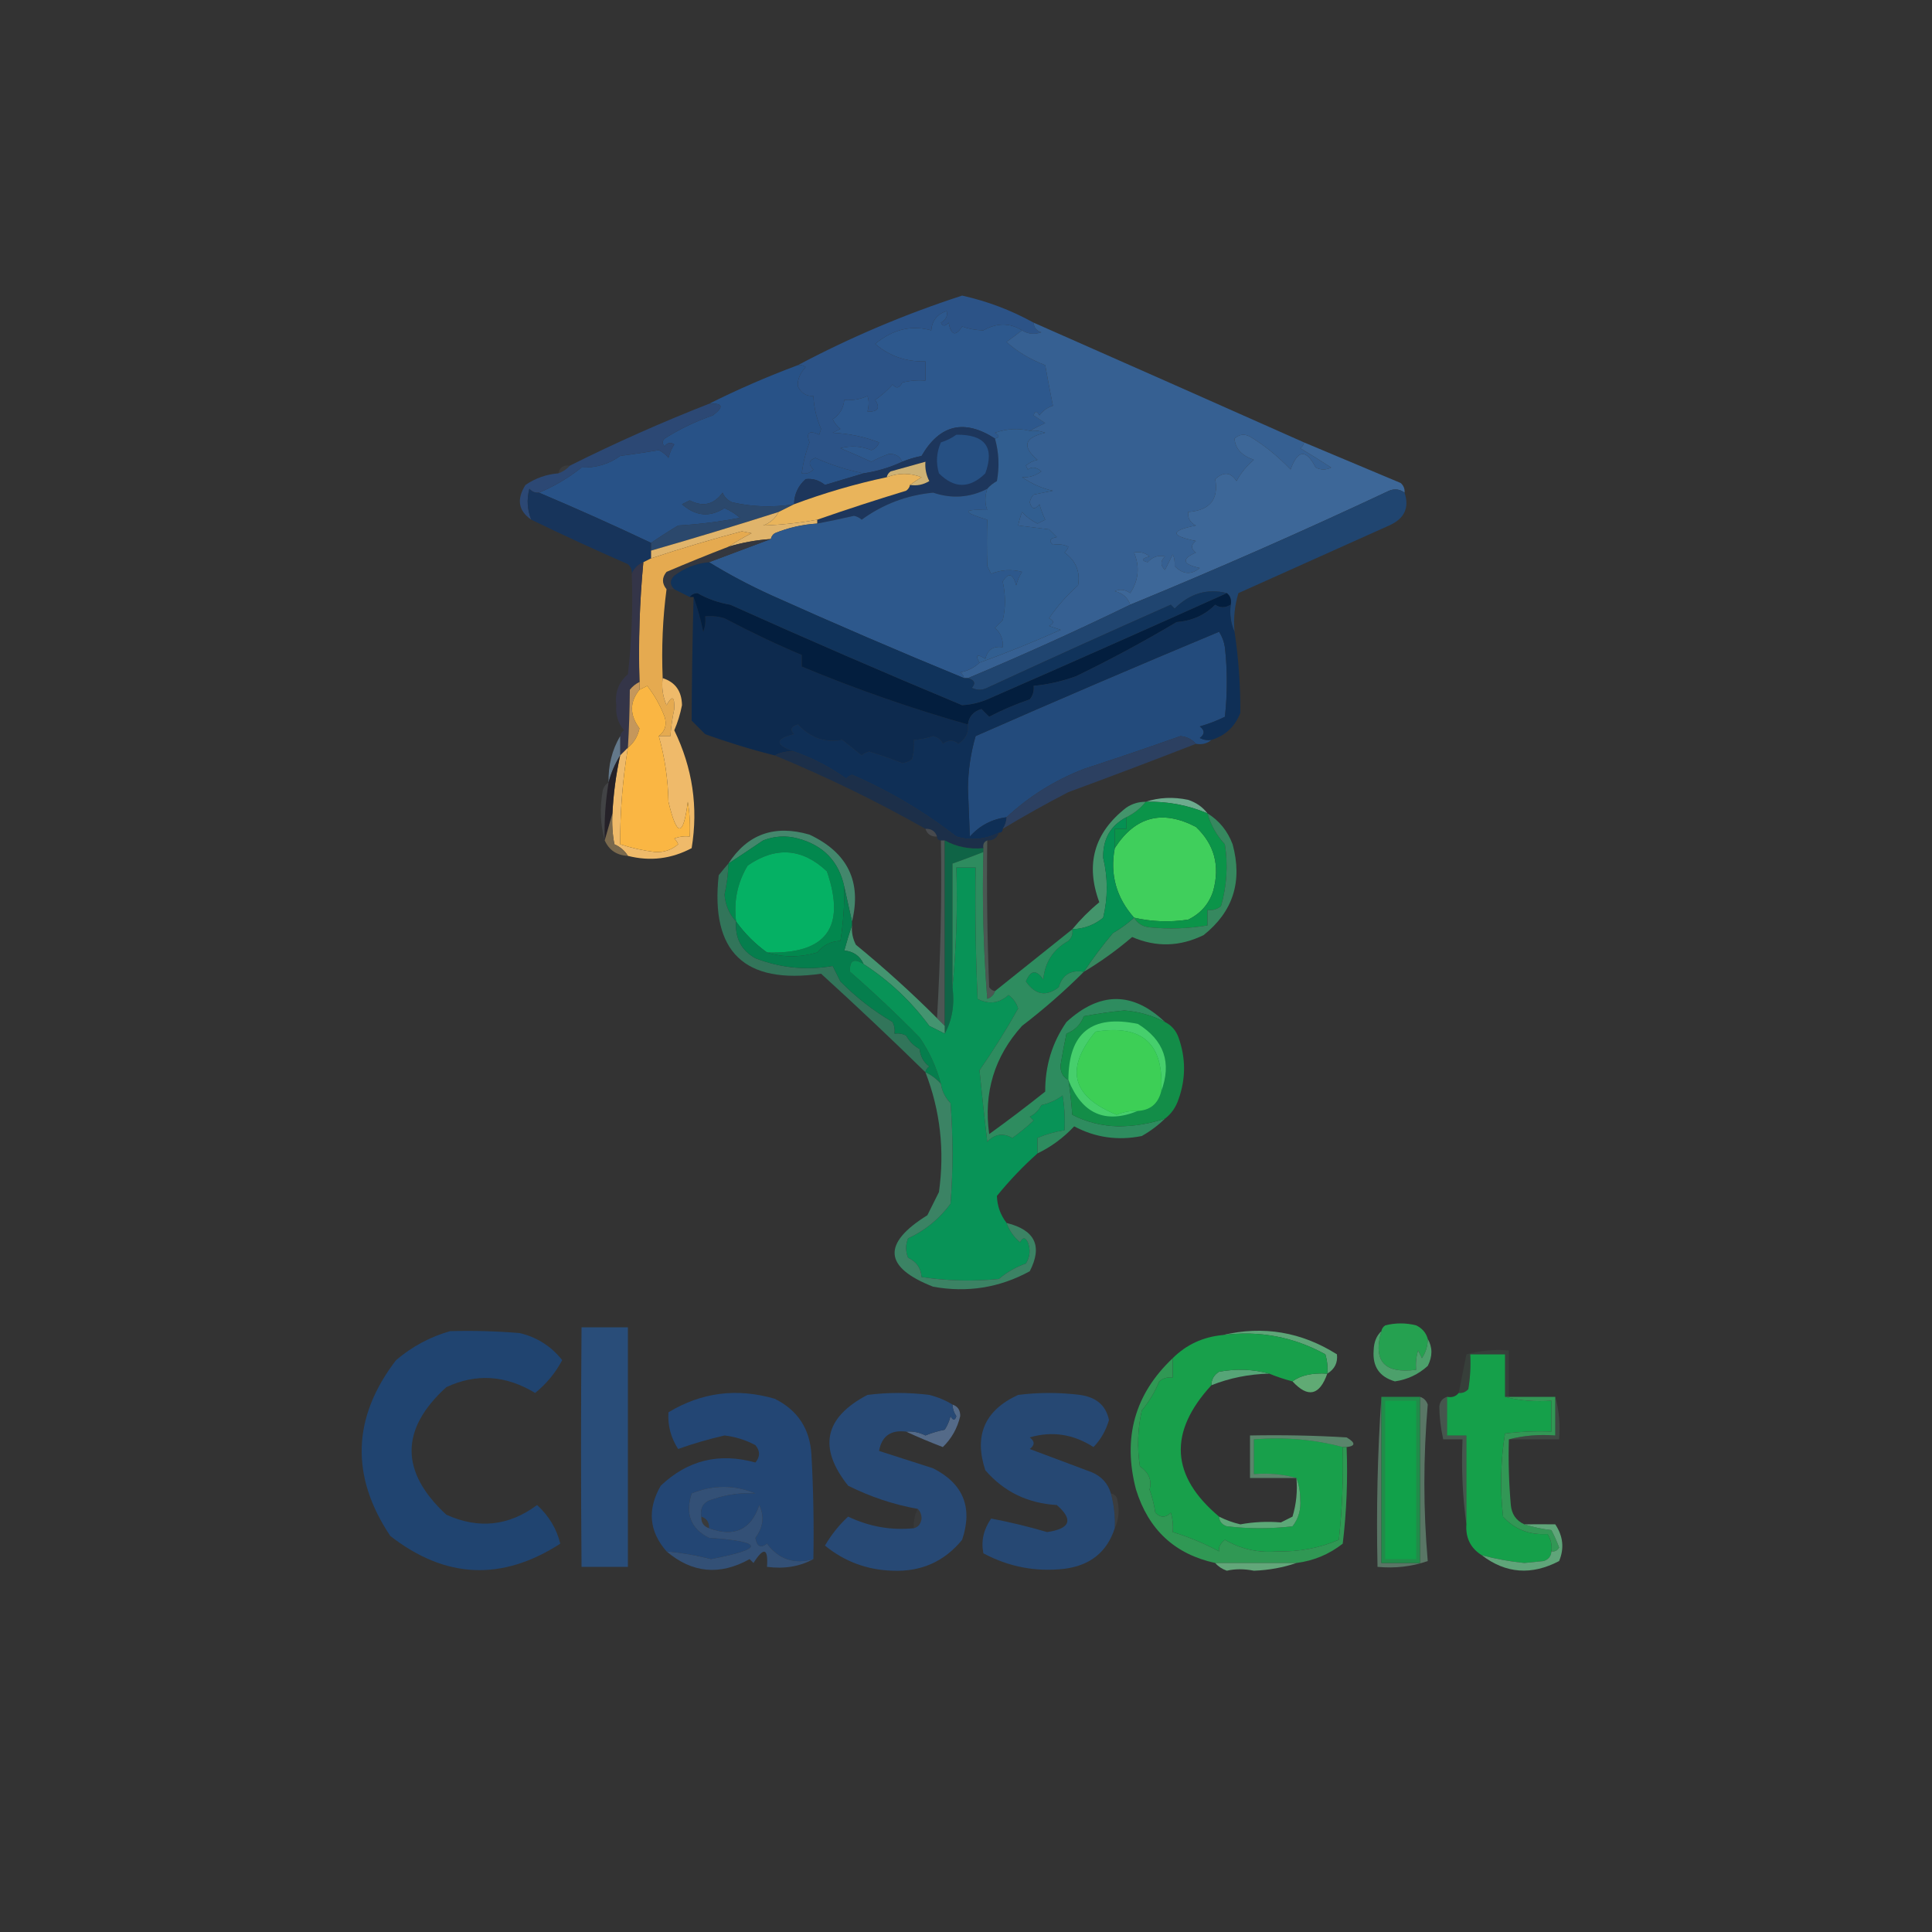 <?xml version="1.0" encoding="UTF-8"?>
<!DOCTYPE svg PUBLIC "-//W3C//DTD SVG 1.1//EN" "http://www.w3.org/Graphics/SVG/1.1/DTD/svg11.dtd">
<svg xmlns="http://www.w3.org/2000/svg" version="1.1" width="500px" height="500px" style="shape-rendering:geometricPrecision; text-rendering:geometricPrecision; image-rendering:optimizeQuality; fill-rule:evenodd; clip-rule:evenodd" xmlns:xlink="http://www.w3.org/1999/xlink">
<rect width="100%" height="100%" fill="#333333" stroke="none"/>
<g><path style="opacity:0.004" fill="#fefffe" d="M 112.5,9.5 C 113.833,10.167 113.833,10.167 112.5,9.5 Z"/></g>
<g><path style="opacity:0.004" fill="#fefffe" d="M 380.5,12.5 C 381.833,13.167 381.833,13.167 380.5,12.5 Z"/></g>
<g><path style="opacity:0.004" fill="#fefffe" d="M 427.5,14.5 C 428.833,15.167 428.833,15.167 427.5,14.5 Z"/></g>
<g><path style="opacity:0.004" fill="#fefffe" d="M 446.5,22.5 C 447.833,23.167 447.833,23.167 446.5,22.5 Z"/></g>
<g><path style="opacity:0.004" fill="#fefffe" d="M 426.5,24.5 C 427.833,25.167 427.833,25.167 426.5,24.5 Z"/></g>
<g><path style="opacity:0.004" fill="#fefffe" d="M 427.5,35.5 C 428.833,36.167 428.833,36.167 427.5,35.5 Z"/></g>
<g><path style="opacity:0.004" fill="#fefffe" d="M 393.5,46.5 C 394.833,47.167 394.833,47.167 393.5,46.5 Z"/></g>
<g><path style="opacity:0.004" fill="#fefffe" d="M 353.5,50.5 C 354.833,51.167 354.833,51.167 353.5,50.5 Z"/></g>
<g><path style="opacity:0.004" fill="#fefffe" d="M 308.5,53.5 C 309.833,54.167 309.833,54.167 308.5,53.5 Z"/></g>
<g><path style="opacity:0.004" fill="#fefffe" d="M 285.5,60.5 C 286.833,61.167 286.833,61.167 285.5,60.5 Z"/></g>
<g><path style="opacity:0.004" fill="#fefffe" d="M 280.5,62.5 C 281.833,63.167 281.833,63.167 280.5,62.5 Z"/></g>
<g><path style="opacity:0.004" fill="#fefffe" d="M 353.5,77.5 C 354.833,78.167 354.833,78.167 353.5,77.5 Z"/></g>
<g><path style="opacity:0.004" fill="#fefffe" d="M 480.5,77.5 C 481.833,78.167 481.833,78.167 480.5,77.5 Z"/></g>
<g><path style="opacity:0.004" fill="#fefffe" d="M 336.5,84.5 C 337.833,85.167 337.833,85.167 336.5,84.5 Z"/></g>
<g><path style="opacity:0.004" fill="#fefffe" d="M 371.5,87.5 C 372.833,88.167 372.833,88.167 371.5,87.5 Z"/></g>
<g><path style="opacity:1" fill="#2d588d" d="M 264.5,85.5 C 263.235,86.479 261.901,87.479 260.5,88.5C 263.168,90.953 266.501,92.953 270.5,94.5C 271.131,98.034 271.798,101.534 272.5,105C 271.069,105.465 269.903,106.299 269,107.5C 268.346,106.304 267.846,106.304 267.5,107.5C 268.5,108.167 269.5,108.833 270.5,109.5C 269.051,110.172 267.718,110.839 266.5,111.5C 263.568,110.77 260.568,110.937 257.5,112C 258.738,112.69 258.738,113.19 257.5,113.5C 249.545,108.379 243.212,109.879 238.5,118C 236.753,118.352 235.086,118.852 233.5,119.5C 232.866,118.053 231.699,117.387 230,117.5C 228.449,118.054 226.949,118.72 225.5,119.5C 222.81,118.259 220.144,117.093 217.5,116C 220.23,115.272 222.897,115.438 225.5,116.5C 226.5,116.167 227.167,115.5 227.5,114.5C 223.656,113.018 219.656,112.185 215.5,112C 216.167,111.667 216.833,111.333 217.5,111C 216.643,110.311 215.977,109.478 215.5,108.5C 217.297,107.305 218.297,105.638 218.5,103.5C 220.591,103.682 222.591,103.348 224.5,102.5C 224.906,103.557 224.906,104.891 224.5,106.5C 227.205,106.62 227.872,105.62 226.5,103.5C 228.149,102.352 229.649,101.019 231,99.5C 231.914,100.654 232.747,100.487 233.5,99C 235.473,98.504 237.473,98.338 239.5,98.5C 239.5,96.833 239.5,95.167 239.5,93.5C 234.533,93.679 230.2,92.179 226.5,89C 231.065,85.226 235.899,84.059 241,85.5C 241.227,82.941 242.56,81.274 245,80.5C 245.311,81.743 244.811,82.743 243.5,83.5C 243.938,84.506 244.604,84.506 245.5,83.5C 246.142,86.797 247.309,87.131 249,84.5C 250.738,85.127 252.571,85.46 254.5,85.5C 258.01,83.512 261.343,83.512 264.5,85.5 Z"/></g>
<g><path style="opacity:0.004" fill="#fefffe" d="M 286.5,89.5 C 287.833,90.167 287.833,90.167 286.5,89.5 Z"/></g>
<g><path style="opacity:1" fill="#2c5387" d="M 267.5,83.5 C 267.577,84.75 268.244,85.583 269.5,86C 267.735,86.64 266.068,86.473 264.5,85.5C 261.343,83.512 258.01,83.512 254.5,85.5C 252.571,85.46 250.738,85.127 249,84.5C 247.309,87.131 246.142,86.797 245.5,83.5C 244.604,84.506 243.938,84.506 243.5,83.5C 244.811,82.743 245.311,81.743 245,80.5C 242.56,81.274 241.227,82.941 241,85.5C 235.899,84.059 231.065,85.226 226.5,89C 230.2,92.179 234.533,93.679 239.5,93.5C 239.5,95.167 239.5,96.833 239.5,98.5C 237.473,98.338 235.473,98.504 233.5,99C 232.747,100.487 231.914,100.654 231,99.5C 229.649,101.019 228.149,102.352 226.5,103.5C 227.872,105.62 227.205,106.62 224.5,106.5C 224.906,104.891 224.906,103.557 224.5,102.5C 222.591,103.348 220.591,103.682 218.5,103.5C 218.297,105.638 217.297,107.305 215.5,108.5C 215.977,109.478 216.643,110.311 217.5,111C 216.833,111.333 216.167,111.667 215.5,112C 219.656,112.185 223.656,113.018 227.5,114.5C 227.167,115.5 226.5,116.167 225.5,116.5C 222.897,115.438 220.23,115.272 217.5,116C 220.144,117.093 222.81,118.259 225.5,119.5C 226.949,118.72 228.449,118.054 230,117.5C 231.699,117.387 232.866,118.053 233.5,119.5C 230.339,120.976 227.005,121.976 223.5,122.5C 219.307,121.676 215.14,120.342 211,118.5C 209.287,119.137 209.121,120.137 210.5,121.5C 209.675,122.386 208.675,122.719 207.5,122.5C 207.851,119.762 208.518,117.096 209.5,114.5C 208.565,111.94 209.399,111.274 212,112.5C 212.167,112 212.333,111.5 212.5,111C 211.313,108.276 210.647,105.443 210.5,102.5C 208.641,102.539 207.308,101.706 206.5,100C 206.324,98.34 206.991,96.674 208.5,95C 207.906,94.536 207.239,94.369 206.5,94.5C 220.11,87.281 234.277,81.281 249,76.5C 255.505,77.946 261.672,80.279 267.5,83.5 Z"/></g>
<g><path style="opacity:1" fill="#366092" d="M 267.5,83.5 C 291.036,93.88 314.37,104.214 337.5,114.5C 337.389,115.117 337.056,115.617 336.5,116C 339.156,117.582 341.823,119.249 344.5,121C 343.167,121.667 341.833,121.667 340.5,121C 338.026,116.184 335.86,116.351 334,121.5C 330.713,118.075 327.213,115.241 323.5,113C 322.056,112.219 320.723,112.386 319.5,113.5C 319.66,116.077 321.327,117.91 324.5,119C 322.641,120.558 321.141,122.391 320,124.5C 318.512,122.18 316.679,122.013 314.5,124C 315.437,129.249 313.104,132.083 307.5,132.5C 307.36,134.124 308.027,135.29 309.5,136C 302.833,137.333 302.833,138.667 309.5,140C 308.167,141 308.167,142 309.5,143C 305.678,144.693 306.011,146.027 310.5,147C 308.289,148.839 306.123,148.672 304,146.5C 304.077,145.262 303.911,144.262 303.5,143.5C 302.833,144.833 302.167,146.167 301.5,147.5C 300.269,146.349 300.269,145.183 301.5,144C 299.801,143.607 298.301,144.107 297,145.5C 295.238,145.056 295.405,144.556 297.5,144C 296.241,143.018 294.908,142.685 293.5,143C 295.017,146.693 294.684,150.193 292.5,153.5C 291.232,152.572 289.899,152.405 288.5,153C 290.544,153.498 291.878,154.665 292.5,156.5C 278.668,163.221 264.668,169.554 250.5,175.5C 250.167,175.5 249.833,175.5 249.5,175.5C 249.389,174.883 249.056,174.383 248.5,174C 250.491,173.626 252.158,172.793 253.5,171.5C 260.58,168.935 267.58,166.102 274.5,163C 273.5,162.667 272.5,162.333 271.5,162C 272.833,161.333 272.833,160.667 271.5,160C 273.657,156.844 276.157,154.011 279,151.5C 279.619,147.964 278.452,145.131 275.5,143C 275.957,142.586 276.291,142.086 276.5,141.5C 275.284,140.904 273.951,140.737 272.5,141C 271.366,139.984 271.699,139.317 273.5,139C 272.833,138.333 272.167,137.667 271.5,137C 268.833,136.667 266.167,136.333 263.5,136C 263.727,134.865 264.06,133.698 264.5,132.5C 265.631,133.751 266.964,134.751 268.5,135.5C 269.167,135.167 269.833,134.833 270.5,134.5C 269.902,133.205 269.402,131.872 269,130.5C 267.844,131.993 267.01,131.826 266.5,130C 266.645,129.228 266.978,128.561 267.5,128C 269.167,127.667 270.833,127.333 272.5,127C 269.836,126.459 267.169,125.292 264.5,123.5C 266.256,123.64 267.922,123.14 269.5,122C 268.24,120.887 267.073,120.72 266,121.5C 265.833,121.167 265.667,120.833 265.5,120.5C 266.376,119.749 267.376,119.249 268.5,119C 264.416,115.57 265.083,113.236 270.5,112C 269.207,111.51 267.873,111.343 266.5,111.5C 267.718,110.839 269.051,110.172 270.5,109.5C 269.5,108.833 268.5,108.167 267.5,107.5C 267.846,106.304 268.346,106.304 269,107.5C 269.903,106.299 271.069,105.465 272.5,105C 271.798,101.534 271.131,98.034 270.5,94.5C 266.501,92.953 263.168,90.953 260.5,88.5C 261.901,87.479 263.235,86.479 264.5,85.5C 266.068,86.473 267.735,86.64 269.5,86C 268.244,85.583 267.577,84.75 267.5,83.5 Z"/></g>
<g><path style="opacity:0.004" fill="#fefffe" d="M 491.5,107.5 C 492.833,108.167 492.833,108.167 491.5,107.5 Z"/></g>
<g><path style="opacity:0.004" fill="#fefffe" d="M 48.5,110.5 C 49.833,111.167 49.833,111.167 48.5,110.5 Z"/></g>
<g><path style="opacity:1" fill="#285287" d="M 206.5,94.5 C 207.239,94.369 207.906,94.536 208.5,95C 206.991,96.674 206.324,98.34 206.5,100C 207.308,101.706 208.641,102.539 210.5,102.5C 210.647,105.443 211.313,108.276 212.5,111C 212.333,111.5 212.167,112 212,112.5C 209.399,111.274 208.565,111.94 209.5,114.5C 208.518,117.096 207.851,119.762 207.5,122.5C 208.675,122.719 209.675,122.386 210.5,121.5C 209.121,120.137 209.287,119.137 211,118.5C 215.14,120.342 219.307,121.676 223.5,122.5C 220.202,123.493 216.868,124.493 213.5,125.5C 211.95,124.268 210.283,123.768 208.5,124C 206.543,125.746 205.543,127.912 205.5,130.5C 200.08,131.37 194.747,131.203 189.5,130C 188.333,129.5 187.5,128.667 187,127.5C 184.767,130.6 181.934,131.266 178.5,129.5C 177.833,129.833 177.167,130.167 176.5,130.5C 180.028,133.605 183.695,133.939 187.5,131.5C 188.966,132.135 190.3,132.969 191.5,134C 186.215,135.026 180.882,135.693 175.5,136C 173.102,137.432 170.769,138.932 168.5,140.5C 158.986,135.988 149.319,131.655 139.5,127.5C 143.4,125.877 147.067,123.711 150.5,121C 154.293,121.092 157.627,120.092 160.5,118C 164.139,117.506 167.473,117.006 170.5,116.5C 171.478,116.977 172.311,117.643 173,118.5C 173.309,117.234 173.809,116.067 174.5,115C 173.551,114.383 172.718,114.549 172,115.5C 171.333,114.833 171.333,114.167 172,113.5C 175.899,111.029 180.066,109.029 184.5,107.5C 187.433,105.262 187.099,104.262 183.5,104.5C 190.845,100.815 198.511,97.482 206.5,94.5 Z"/></g>
<g><path style="opacity:1" fill="#2c4874" d="M 183.5,104.5 C 187.099,104.262 187.433,105.262 184.5,107.5C 180.066,109.029 175.899,111.029 172,113.5C 171.333,114.167 171.333,114.833 172,115.5C 172.718,114.549 173.551,114.383 174.5,115C 173.809,116.067 173.309,117.234 173,118.5C 172.311,117.643 171.478,116.977 170.5,116.5C 167.473,117.006 164.139,117.506 160.5,118C 157.627,120.092 154.293,121.092 150.5,121C 147.067,123.711 143.4,125.877 139.5,127.5C 138.504,127.586 137.671,127.252 137,126.5C 136.278,129.261 136.445,131.927 137.5,134.5C 134.143,132.199 133.643,129.199 136,125.5C 138.58,123.747 141.413,122.747 144.5,122.5C 145.71,122.068 146.71,121.401 147.5,120.5C 159.274,114.612 171.274,109.279 183.5,104.5 Z"/></g>
<g><path style="opacity:0.004" fill="#fefffe" d="M 59.5,115.5 C 60.833,116.167 60.833,116.167 59.5,115.5 Z"/></g>
<g><path style="opacity:0.063" fill="#a6b5c7" d="M 147.5,120.5 C 146.71,121.401 145.71,122.068 144.5,122.5C 144.821,120.952 145.821,120.285 147.5,120.5 Z"/></g>
<g><path style="opacity:1" fill="#3d6798" d="M 337.5,114.5 C 345.842,118.005 354.175,121.505 362.5,125C 363.252,125.671 363.586,126.504 363.5,127.5C 362.262,126.588 360.928,126.421 359.5,127C 337.35,137.412 315.016,147.246 292.5,156.5C 291.878,154.665 290.544,153.498 288.5,153C 289.899,152.405 291.232,152.572 292.5,153.5C 294.684,150.193 295.017,146.693 293.5,143C 294.908,142.685 296.241,143.018 297.5,144C 295.405,144.556 295.238,145.056 297,145.5C 298.301,144.107 299.801,143.607 301.5,144C 300.269,145.183 300.269,146.349 301.5,147.5C 302.167,146.167 302.833,144.833 303.5,143.5C 303.911,144.262 304.077,145.262 304,146.5C 306.123,148.672 308.289,148.839 310.5,147C 306.011,146.027 305.678,144.693 309.5,143C 308.167,142 308.167,141 309.5,140C 302.833,138.667 302.833,137.333 309.5,136C 308.027,135.29 307.36,134.124 307.5,132.5C 313.104,132.083 315.437,129.249 314.5,124C 316.679,122.013 318.512,122.18 320,124.5C 321.141,122.391 322.641,120.558 324.5,119C 321.327,117.91 319.66,116.077 319.5,113.5C 320.723,112.386 322.056,112.219 323.5,113C 327.213,115.241 330.713,118.075 334,121.5C 335.86,116.351 338.026,116.184 340.5,121C 341.833,121.667 343.167,121.667 344.5,121C 341.823,119.249 339.156,117.582 336.5,116C 337.056,115.617 337.389,115.117 337.5,114.5 Z"/></g>
<g><path style="opacity:0.004" fill="#fefffe" d="M 432.5,121.5 C 433.833,122.167 433.833,122.167 432.5,121.5 Z"/></g>
<g><path style="opacity:1" fill="#1d365c" d="M 257.5,113.5 C 258.511,117.112 258.678,120.779 258,124.5C 257.005,125.066 256.172,125.733 255.5,126.5C 251.017,128.799 246.35,129.132 241.5,127.5C 234.692,128.142 228.525,130.475 223,134.5C 222.439,133.978 221.772,133.645 221,133.5C 217.829,134.222 214.662,134.889 211.5,135.5C 211.5,135.167 211.5,134.833 211.5,134.5C 219.023,131.872 226.69,129.372 234.5,127C 235.056,126.617 235.389,126.117 235.5,125.5C 237.288,125.785 238.955,125.452 240.5,124.5C 239.691,122.929 239.357,121.262 239.5,119.5C 236.521,120.317 233.521,121.151 230.5,122C 229.944,122.383 229.611,122.883 229.5,123.5C 221.35,125.237 213.35,127.571 205.5,130.5C 205.543,127.912 206.543,125.746 208.5,124C 210.283,123.768 211.95,124.268 213.5,125.5C 216.868,124.493 220.202,123.493 223.5,122.5C 227.005,121.976 230.339,120.976 233.5,119.5C 235.086,118.852 236.753,118.352 238.5,118C 243.212,109.879 249.545,108.379 257.5,113.5 Z"/></g>
<g><path style="opacity:1" fill="#ceb275" d="M 235.5,125.5 C 236.398,124.842 237.398,124.176 238.5,123.5C 235.502,122.357 232.502,122.357 229.5,123.5C 229.611,122.883 229.944,122.383 230.5,122C 233.521,121.151 236.521,120.317 239.5,119.5C 239.357,121.262 239.691,122.929 240.5,124.5C 238.955,125.452 237.288,125.785 235.5,125.5 Z"/></g>
<g><path style="opacity:1" fill="#265083" d="M 247.5,112.5 C 254.946,112.421 257.446,115.755 255,122.5C 250.96,126.478 246.96,126.478 243,122.5C 242.182,119.773 242.348,117.106 243.5,114.5C 245.026,114.006 246.359,113.339 247.5,112.5 Z"/></g>
<g><path style="opacity:0.004" fill="#fefffe" d="M 95.5,129.5 C 96.833,130.167 96.833,130.167 95.5,129.5 Z"/></g>
<g><path style="opacity:1" fill="#17345b" d="M 139.5,127.5 C 149.319,131.655 158.986,135.988 168.5,140.5C 168.5,141.167 168.5,141.833 168.5,142.5C 168.5,143.167 168.5,143.833 168.5,144.5C 167.833,144.833 167.167,145.167 166.5,145.5C 165.1,146.1 164.1,147.1 163.5,148.5C 163.586,147.504 163.252,146.671 162.5,146C 154.01,142.301 145.676,138.467 137.5,134.5C 136.445,131.927 136.278,129.261 137,126.5C 137.671,127.252 138.504,127.586 139.5,127.5 Z"/></g>
<g><path style="opacity:1" fill="#2b486c" d="M 205.5,130.5 C 204.167,131.167 202.833,131.833 201.5,132.5C 190.603,135.977 179.603,139.31 168.5,142.5C 168.5,141.833 168.5,141.167 168.5,140.5C 170.769,138.932 173.102,137.432 175.5,136C 180.882,135.693 186.215,135.026 191.5,134C 190.3,132.969 188.966,132.135 187.5,131.5C 183.695,133.939 180.028,133.605 176.5,130.5C 177.167,130.167 177.833,129.833 178.5,129.5C 181.934,131.266 184.767,130.6 187,127.5C 187.5,128.667 188.333,129.5 189.5,130C 194.747,131.203 200.08,131.37 205.5,130.5 Z"/></g>
<g><path style="opacity:1" fill="#e9b45b" d="M 235.5,125.5 C 235.389,126.117 235.056,126.617 234.5,127C 226.69,129.372 219.023,131.872 211.5,134.5C 206.839,135.342 202.172,135.842 197.5,136C 199.324,135.34 200.657,134.173 201.5,132.5C 202.833,131.833 204.167,131.167 205.5,130.5C 213.35,127.571 221.35,125.237 229.5,123.5C 232.502,122.357 235.502,122.357 238.5,123.5C 237.398,124.176 236.398,124.842 235.5,125.5 Z"/></g>
<g><path style="opacity:1" fill="#e0b46b" d="M 201.5,132.5 C 200.657,134.173 199.324,135.34 197.5,136C 202.172,135.842 206.839,135.342 211.5,134.5C 211.5,134.833 211.5,135.167 211.5,135.5C 207.708,135.726 204.041,136.56 200.5,138C 199.944,138.383 199.611,138.883 199.5,139.5C 195.751,139.751 192.085,140.417 188.5,141.5C 190.382,140.249 192.382,139.082 194.5,138C 193.667,137.833 192.833,137.667 192,137.5C 184.066,139.607 176.232,141.94 168.5,144.5C 168.5,143.833 168.5,143.167 168.5,142.5C 179.603,139.31 190.603,135.977 201.5,132.5 Z"/></g>
<g><path style="opacity:1" fill="#2d588c" d="M 255.5,126.5 C 254.862,128.46 254.862,130.293 255.5,132C 248.976,131.721 248.976,132.555 255.5,134.5C 255.377,138.475 255.377,142.475 255.5,146.5C 255.833,147.167 256.167,147.833 256.5,148.5C 259.103,147.438 261.77,147.272 264.5,148C 263.809,149.067 263.309,150.234 263,151.5C 262.149,148.388 260.983,148.054 259.5,150.5C 260.275,154.008 260.275,157.341 259.5,160.5C 258.833,161.167 258.167,161.833 257.5,162.5C 259.005,163.842 259.672,165.508 259.5,167.5C 257.089,167.137 255.589,168.137 255,170.5C 252.821,169.16 252.321,169.493 253.5,171.5C 252.158,172.793 250.491,173.626 248.5,174C 249.056,174.383 249.389,174.883 249.5,175.5C 232.708,168.604 216.042,161.437 199.5,154C 193.855,151.423 188.522,148.59 183.5,145.5C 188.845,143.498 194.178,141.498 199.5,139.5C 199.611,138.883 199.944,138.383 200.5,138C 204.041,136.56 207.708,135.726 211.5,135.5C 214.662,134.889 217.829,134.222 221,133.5C 221.772,133.645 222.439,133.978 223,134.5C 228.525,130.475 234.692,128.142 241.5,127.5C 246.35,129.132 251.017,128.799 255.5,126.5 Z"/></g>
<g><path style="opacity:1" fill="#315e90" d="M 266.5,111.5 C 267.873,111.343 269.207,111.51 270.5,112C 265.083,113.236 264.416,115.57 268.5,119C 267.376,119.249 266.376,119.749 265.5,120.5C 265.667,120.833 265.833,121.167 266,121.5C 267.073,120.72 268.24,120.887 269.5,122C 267.922,123.14 266.256,123.64 264.5,123.5C 267.169,125.292 269.836,126.459 272.5,127C 270.833,127.333 269.167,127.667 267.5,128C 266.978,128.561 266.645,129.228 266.5,130C 267.01,131.826 267.844,131.993 269,130.5C 269.402,131.872 269.902,133.205 270.5,134.5C 269.833,134.833 269.167,135.167 268.5,135.5C 266.964,134.751 265.631,133.751 264.5,132.5C 264.06,133.698 263.727,134.865 263.5,136C 266.167,136.333 268.833,136.667 271.5,137C 272.167,137.667 272.833,138.333 273.5,139C 271.699,139.317 271.366,139.984 272.5,141C 273.951,140.737 275.284,140.904 276.5,141.5C 276.291,142.086 275.957,142.586 275.5,143C 278.452,145.131 279.619,147.964 279,151.5C 276.157,154.011 273.657,156.844 271.5,160C 272.833,160.667 272.833,161.333 271.5,162C 272.5,162.333 273.5,162.667 274.5,163C 267.58,166.102 260.58,168.935 253.5,171.5C 252.321,169.493 252.821,169.16 255,170.5C 255.589,168.137 257.089,167.137 259.5,167.5C 259.672,165.508 259.005,163.842 257.5,162.5C 258.167,161.833 258.833,161.167 259.5,160.5C 260.275,157.341 260.275,154.008 259.5,150.5C 260.983,148.054 262.149,148.388 263,151.5C 263.309,150.234 263.809,149.067 264.5,148C 261.77,147.272 259.103,147.438 256.5,148.5C 256.167,147.833 255.833,147.167 255.5,146.5C 255.377,142.475 255.377,138.475 255.5,134.5C 248.976,132.555 248.976,131.721 255.5,132C 254.862,130.293 254.862,128.46 255.5,126.5C 256.172,125.733 257.005,125.066 258,124.5C 258.678,120.779 258.511,117.112 257.5,113.5C 258.738,113.19 258.738,112.69 257.5,112C 260.568,110.937 263.568,110.77 266.5,111.5 Z"/></g>
<g><path style="opacity:1" fill="#34373f" d="M 199.5,139.5 C 194.178,141.498 188.845,143.498 183.5,145.5C 180.159,145.803 177.159,146.97 174.5,149C 173.316,150.145 173.316,151.312 174.5,152.5C 173.833,152.5 173.167,152.5 172.5,152.5C 171.272,150.99 171.272,149.49 172.5,148C 177.848,145.721 183.181,143.554 188.5,141.5C 192.085,140.417 195.751,139.751 199.5,139.5 Z"/></g>
<g><path style="opacity:1" fill="#204570" d="M 363.5,127.5 C 364.795,131.416 363.462,134.249 359.5,136C 346.483,141.843 333.483,147.676 320.5,153.5C 319.513,156.768 319.18,160.102 319.5,163.5C 318.532,161.393 318.198,159.059 318.5,156.5C 318.737,155.209 318.404,154.209 317.5,153.5C 312.437,152.248 307.937,153.581 304,157.5C 303.667,157.167 303.333,156.833 303,156.5C 287.011,163.583 271.177,170.749 255.5,178C 254.167,178.667 252.833,178.667 251.5,178C 252.566,176.841 252.233,176.008 250.5,175.5C 264.668,169.554 278.668,163.221 292.5,156.5C 315.016,147.246 337.35,137.412 359.5,127C 360.928,126.421 362.262,126.588 363.5,127.5 Z"/></g>
<g><path style="opacity:1" fill="#e5aa50" d="M 188.5,141.5 C 183.181,143.554 177.848,145.721 172.5,148C 171.272,149.49 171.272,150.99 172.5,152.5C 171.508,159.982 171.175,167.648 171.5,175.5C 171.192,177.924 171.526,180.257 172.5,182.5C 173.95,179.859 174.617,180.192 174.5,183.5C 174.003,185.818 173.67,188.152 173.5,190.5C 172.5,190.5 171.5,190.5 170.5,190.5C 172.14,189.21 172.64,187.543 172,185.5C 170.908,182.612 169.408,179.945 167.5,177.5C 166.817,177.863 166.15,178.196 165.5,178.5C 165.5,177.833 165.5,177.167 165.5,176.5C 165.192,166.085 165.525,155.751 166.5,145.5C 167.167,145.167 167.833,144.833 168.5,144.5C 176.232,141.94 184.066,139.607 192,137.5C 192.833,137.667 193.667,137.833 194.5,138C 192.382,139.082 190.382,140.249 188.5,141.5 Z"/></g>
<g><path style="opacity:0.004" fill="#fefffe" d="M 346.5,154.5 C 347.833,155.167 347.833,155.167 346.5,154.5 Z"/></g>
<g><path style="opacity:0.004" fill="#fefffe" d="M 424.5,154.5 C 425.833,155.167 425.833,155.167 424.5,154.5 Z"/></g>
<g><path style="opacity:0.995" fill="#353649" d="M 166.5,145.5 C 165.525,155.751 165.192,166.085 165.5,176.5C 164.542,176.953 163.708,177.619 163,178.5C 162.966,183.589 162.8,188.589 162.5,193.5C 161.833,194.167 161.167,194.833 160.5,195.5C 160.5,193.833 160.5,192.167 160.5,190.5C 160.611,189.883 160.944,189.383 161.5,189C 159.955,187.178 159.288,185.011 159.5,182.5C 159.081,179.253 160.081,176.586 162.5,174.5C 163.498,165.859 163.831,157.192 163.5,148.5C 164.1,147.1 165.1,146.1 166.5,145.5 Z"/></g>
<g><path style="opacity:1" fill="#0d2a4e" d="M 179.5,154.5 C 180.507,157.322 181.34,160.322 182,163.5C 182.49,162.207 182.657,160.873 182.5,159.5C 184.199,159.34 185.866,159.506 187.5,160C 194.604,163.734 201.271,166.901 207.5,169.5C 207.5,170.5 207.5,171.5 207.5,172.5C 221.508,178.333 235.841,183.333 250.5,187.5C 250.716,189.681 249.883,191.347 248,192.5C 246.75,191.427 245.416,191.427 244,192.5C 243.619,191.518 242.786,190.852 241.5,190.5C 239.865,191.046 238.199,191.38 236.5,191.5C 236.66,193.199 236.494,194.866 236,196.5C 235.275,197.059 234.442,197.392 233.5,197.5C 230.71,196.403 227.877,195.403 225,194.5C 224.228,194.645 223.561,194.978 223,195.5C 221.333,194.167 219.667,192.833 218,191.5C 213.571,192.3 209.738,190.967 206.5,187.5C 204.729,188.035 204.396,188.869 205.5,190C 200.521,191.248 200.521,192.748 205.5,194.5C 203.708,194.366 202.042,194.699 200.5,195.5C 194.433,193.982 188.433,192.148 182.5,190C 181.333,188.833 180.167,187.667 179,186.5C 179.043,175.844 179.21,165.177 179.5,154.5 Z"/></g>
<g><path style="opacity:0.004" fill="#fefffe" d="M 462.5,165.5 C 463.833,166.167 463.833,166.167 462.5,165.5 Z"/></g>
<g><path style="opacity:0.004" fill="#fefffe" d="M 45.5,166.5 C 46.833,167.167 46.833,167.167 45.5,166.5 Z"/></g>
<g><path style="opacity:1" fill="#031e3e" d="M 178.5,154.5 C 178.917,153.876 179.584,153.543 180.5,153.5C 183.119,154.985 185.952,155.985 189,156.5C 208.898,165.45 228.898,174.117 249,182.5C 251.253,182.369 253.419,181.869 255.5,181C 276.318,171.905 296.984,162.738 317.5,153.5C 318.404,154.209 318.737,155.209 318.5,156.5C 317.06,157.363 315.726,157.363 314.5,156.5C 311.829,159.188 308.496,160.688 304.5,161C 296.014,166.047 287.347,170.714 278.5,175C 274.93,176.31 271.263,177.143 267.5,177.5C 267.67,178.822 267.337,179.989 266.5,181C 262.841,182.255 259.341,183.755 256,185.5C 255.333,184.833 254.667,184.167 254,183.5C 251.929,184.103 250.762,185.436 250.5,187.5C 235.841,183.333 221.508,178.333 207.5,172.5C 207.5,171.5 207.5,170.5 207.5,169.5C 201.271,166.901 194.604,163.734 187.5,160C 185.866,159.506 184.199,159.34 182.5,159.5C 182.657,160.873 182.49,162.207 182,163.5C 181.34,160.322 180.507,157.322 179.5,154.5C 179.167,154.5 178.833,154.5 178.5,154.5 Z"/></g>
<g><path style="opacity:1" fill="#10335b" d="M 183.5,145.5 C 188.522,148.59 193.855,151.423 199.5,154C 216.042,161.437 232.708,168.604 249.5,175.5C 249.833,175.5 250.167,175.5 250.5,175.5C 252.233,176.008 252.566,176.841 251.5,178C 252.833,178.667 254.167,178.667 255.5,178C 271.177,170.749 287.011,163.583 303,156.5C 303.333,156.833 303.667,157.167 304,157.5C 307.937,153.581 312.437,152.248 317.5,153.5C 296.984,162.738 276.318,171.905 255.5,181C 253.419,181.869 251.253,182.369 249,182.5C 228.898,174.117 208.898,165.45 189,156.5C 185.952,155.985 183.119,154.985 180.5,153.5C 179.584,153.543 178.917,153.876 178.5,154.5C 177.167,153.833 175.833,153.167 174.5,152.5C 173.316,151.312 173.316,150.145 174.5,149C 177.159,146.97 180.159,145.803 183.5,145.5 Z"/></g>
<g><path style="opacity:0.004" fill="#fefffe" d="M 142.5,173.5 C 143.833,174.167 143.833,174.167 142.5,173.5 Z"/></g>
<g><path style="opacity:1" fill="#c5975b" d="M 165.5,176.5 C 165.5,177.167 165.5,177.833 165.5,178.5C 162.913,181.685 162.913,185.018 165.5,188.5C 165.043,190.598 164.043,192.264 162.5,193.5C 162.8,188.589 162.966,183.589 163,178.5C 163.708,177.619 164.542,176.953 165.5,176.5 Z"/></g>
<g><path style="opacity:0.004" fill="#fefffe" d="M 25.5,183.5 C 26.833,184.167 26.833,184.167 25.5,183.5 Z"/></g>
<g><path style="opacity:1" fill="#234b7c" d="M 313.5,191.5 C 312.432,192.434 311.099,192.768 309.5,192.5C 308.504,191.335 307.171,190.668 305.5,190.5C 297.227,193.425 288.893,196.258 280.5,199C 272.96,201.928 266.294,206.094 260.5,211.5C 256.719,211.974 253.552,213.641 251,216.5C 250.833,212.333 250.667,208.167 250.5,204C 250.562,199.317 251.228,194.817 252.5,190.5C 273.338,181.325 294.338,172.325 315.5,163.5C 316.281,164.729 316.781,166.062 317,167.5C 317.667,173.5 317.667,179.5 317,185.5C 314.929,186.525 312.762,187.358 310.5,188C 311.833,189 311.833,190 310.5,191C 311.448,191.483 312.448,191.649 313.5,191.5 Z"/></g>
<g><path style="opacity:0.004" fill="#fefffe" d="M 357.5,184.5 C 358.833,185.167 358.833,185.167 357.5,184.5 Z"/></g>
<g><path style="opacity:0.004" fill="#fefffe" d="M 408.5,190.5 C 409.833,191.167 409.833,191.167 408.5,190.5 Z"/></g>
<g><path style="opacity:1" fill="#efba6a" d="M 171.5,175.5 C 174.766,176.537 176.433,178.87 176.5,182.5C 176.06,184.765 175.394,186.932 174.5,189C 179.237,198.741 180.737,208.907 179,219.5C 173.743,222.293 168.243,222.96 162.5,221.5C 161.685,220.163 160.518,219.163 159,218.5C 158.503,215.854 158.336,213.187 158.5,210.5C 158.747,205.433 159.413,200.433 160.5,195.5C 161.167,194.833 161.833,194.167 162.5,193.5C 161.136,201.763 160.47,210.097 160.5,218.5C 163.418,219.454 166.418,220.121 169.5,220.5C 171.808,220.635 173.808,219.969 175.5,218.5C 175.291,217.914 174.957,217.414 174.5,217C 175.793,216.51 177.127,216.343 178.5,216.5C 178.665,213.482 178.498,210.482 178,207.5C 176.839,216.704 175.172,216.704 173,207.5C 172.879,201.681 172.046,196.014 170.5,190.5C 171.5,190.5 172.5,190.5 173.5,190.5C 173.67,188.152 174.003,185.818 174.5,183.5C 174.617,180.192 173.95,179.859 172.5,182.5C 171.526,180.257 171.192,177.924 171.5,175.5 Z"/></g>
<g><path style="opacity:0.804" fill="#6f899f" d="M 160.5,190.5 C 160.5,192.167 160.5,193.833 160.5,195.5C 159.131,197.691 158.131,200.025 157.5,202.5C 157.385,198.112 158.385,194.112 160.5,190.5 Z"/></g>
<g><path style="opacity:1" fill="#0f2f56" d="M 318.5,156.5 C 318.198,159.059 318.532,161.393 319.5,163.5C 320.533,170.344 321.033,177.344 321,184.5C 319.605,188.064 317.105,190.397 313.5,191.5C 312.448,191.649 311.448,191.483 310.5,191C 311.833,190 311.833,189 310.5,188C 312.762,187.358 314.929,186.525 317,185.5C 317.667,179.5 317.667,173.5 317,167.5C 316.781,166.062 316.281,164.729 315.5,163.5C 294.338,172.325 273.338,181.325 252.5,190.5C 251.228,194.817 250.562,199.317 250.5,204C 250.667,208.167 250.833,212.333 251,216.5C 253.552,213.641 256.719,211.974 260.5,211.5C 260.443,212.609 260.11,213.609 259.5,214.5C 259.5,215.167 259.167,215.5 258.5,215.5C 254.927,217.265 251.26,217.598 247.5,216.5C 239.217,210.061 230.217,204.727 220.5,200.5C 219.914,200.709 219.414,201.043 219,201.5C 214.806,198.501 210.306,196.168 205.5,194.5C 200.521,192.748 200.521,191.248 205.5,190C 204.396,188.869 204.729,188.035 206.5,187.5C 209.738,190.967 213.571,192.3 218,191.5C 219.667,192.833 221.333,194.167 223,195.5C 223.561,194.978 224.228,194.645 225,194.5C 227.877,195.403 230.71,196.403 233.5,197.5C 234.442,197.392 235.275,197.059 236,196.5C 236.494,194.866 236.66,193.199 236.5,191.5C 238.199,191.38 239.865,191.046 241.5,190.5C 242.786,190.852 243.619,191.518 244,192.5C 245.416,191.427 246.75,191.427 248,192.5C 249.883,191.347 250.716,189.681 250.5,187.5C 250.762,185.436 251.929,184.103 254,183.5C 254.667,184.167 255.333,184.833 256,185.5C 259.341,183.755 262.841,182.255 266.5,181C 267.337,179.989 267.67,178.822 267.5,177.5C 271.263,177.143 274.93,176.31 278.5,175C 287.347,170.714 296.014,166.047 304.5,161C 308.496,160.688 311.829,159.188 314.5,156.5C 315.726,157.363 317.06,157.363 318.5,156.5 Z"/></g>
<g><path style="opacity:0.004" fill="#fefffe" d="M 74.5,196.5 C 75.833,197.167 75.833,197.167 74.5,196.5 Z"/></g>
<g><path style="opacity:0.855" fill="#241f27" d="M 160.5,195.5 C 159.413,200.433 158.747,205.433 158.5,210.5C 157.833,212.833 157.167,215.167 156.5,217.5C 156.337,212.453 156.671,207.453 157.5,202.5C 158.131,200.025 159.131,197.691 160.5,195.5 Z"/></g>
<g><path style="opacity:1" fill="#1c2f49" d="M 205.5,194.5 C 210.306,196.168 214.806,198.501 219,201.5C 219.414,201.043 219.914,200.709 220.5,200.5C 230.217,204.727 239.217,210.061 247.5,216.5C 251.26,217.598 254.927,217.265 258.5,215.5C 258.027,216.906 257.027,217.573 255.5,217.5C 254.662,217.842 254.328,218.508 254.5,219.5C 250.915,219.848 247.582,219.181 244.5,217.5C 244.167,217.5 243.833,217.5 243.5,217.5C 242.833,217.5 242.5,217.167 242.5,216.5C 242.027,215.094 241.027,214.427 239.5,214.5C 226.891,207.362 213.891,201.029 200.5,195.5C 202.042,194.699 203.708,194.366 205.5,194.5 Z"/></g>
<g><path style="opacity:1" fill="#2c4061" d="M 309.5,192.5 C 298.649,196.733 287.649,200.9 276.5,205C 270.672,208.022 265.005,211.189 259.5,214.5C 260.11,213.609 260.443,212.609 260.5,211.5C 266.294,206.094 272.96,201.928 280.5,199C 288.893,196.258 297.227,193.425 305.5,190.5C 307.171,190.668 308.504,191.335 309.5,192.5 Z"/></g>
<g><path style="opacity:1" fill="#fab643" d="M 170.5,190.5 C 172.046,196.014 172.879,201.681 173,207.5C 175.172,216.704 176.839,216.704 178,207.5C 178.498,210.482 178.665,213.482 178.5,216.5C 177.127,216.343 175.793,216.51 174.5,217C 174.957,217.414 175.291,217.914 175.5,218.5C 173.808,219.969 171.808,220.635 169.5,220.5C 166.418,220.121 163.418,219.454 160.5,218.5C 160.47,210.097 161.136,201.763 162.5,193.5C 164.043,192.264 165.043,190.598 165.5,188.5C 162.913,185.018 162.913,181.685 165.5,178.5C 166.15,178.196 166.817,177.863 167.5,177.5C 169.408,179.945 170.908,182.612 172,185.5C 172.64,187.543 172.14,189.21 170.5,190.5 Z"/></g>
<g><path style="opacity:0.91" fill="#71b695" d="M 296.5,207.5 C 299.976,206.357 303.642,206.19 307.5,207C 309.584,207.697 311.251,208.864 312.5,210.5C 307.463,208.36 302.13,207.36 296.5,207.5 Z"/></g>
<g><path style="opacity:0.097" fill="#cfd8f0" d="M 157.5,202.5 C 156.671,207.453 156.337,212.453 156.5,217.5C 155.353,213.354 155.186,209.02 156,204.5C 156.278,203.584 156.778,202.918 157.5,202.5 Z"/></g>
<g><path style="opacity:0.18" fill="#a5b0c2" d="M 239.5,214.5 C 241.027,214.427 242.027,215.094 242.5,216.5C 240.973,216.573 239.973,215.906 239.5,214.5 Z"/></g>
<g><path style="opacity:0.004" fill="#fefffe" d="M 483.5,216.5 C 484.833,217.167 484.833,217.167 483.5,216.5 Z"/></g>
<g><path style="opacity:0.941" fill="#7e6d4f" d="M 158.5,210.5 C 158.336,213.187 158.503,215.854 159,218.5C 160.518,219.163 161.685,220.163 162.5,221.5C 159.634,221.367 157.634,220.034 156.5,217.5C 157.167,215.167 157.833,212.833 158.5,210.5 Z"/></g>
<g><path style="opacity:0.918" fill="#458f71" d="M 220.5,238.5 C 219.833,235.5 219.167,232.5 218.5,229.5C 217.102,222.933 213.102,218.766 206.5,217C 203.446,216.179 200.446,216.345 197.5,217.5C 194.464,219.552 191.464,221.552 188.5,223.5C 193.448,215.859 200.448,213.359 209.5,216C 219.364,220.643 223.03,228.143 220.5,238.5 Z"/></g>
<g><path style="opacity:1" fill="#40cf5c" d="M 293.5,237.5 C 288.878,232.274 287.212,226.274 288.5,219.5C 293.782,211.294 300.782,209.46 309.5,214C 314.259,218.491 315.759,223.991 314,230.5C 312.923,233.913 310.756,236.413 307.5,238C 302.78,238.717 298.114,238.55 293.5,237.5 Z"/></g>
<g><path style="opacity:1" fill="#02884e" d="M 218.5,229.5 C 218.563,234.203 218.229,238.87 217.5,243.5C 215.071,243.585 213.071,244.585 211.5,246.5C 207.016,247.811 202.683,247.811 198.5,246.5C 213.84,246.994 219.007,239.994 214,225.5C 207.611,219.495 200.777,218.995 193.5,224C 190.835,228.432 189.835,233.266 190.5,238.5C 188.714,236.586 187.714,234.252 187.5,231.5C 188.095,228.86 188.428,226.193 188.5,223.5C 191.464,221.552 194.464,219.552 197.5,217.5C 200.446,216.345 203.446,216.179 206.5,217C 213.102,218.766 217.102,222.933 218.5,229.5 Z"/></g>
<g><path style="opacity:1" fill="#0b9449" d="M 296.5,207.5 C 302.13,207.36 307.463,208.36 312.5,210.5C 313.343,213.516 314.843,216.183 317,218.5C 317.839,223.921 317.506,229.254 316,234.5C 314.989,235.337 313.822,235.67 312.5,235.5C 312.5,236.833 312.5,238.167 312.5,239.5C 307.519,240.332 302.519,240.498 297.5,240C 295.68,239.8 294.347,238.966 293.5,237.5C 298.114,238.55 302.78,238.717 307.5,238C 310.756,236.413 312.923,233.913 314,230.5C 315.759,223.991 314.259,218.491 309.5,214C 300.782,209.46 293.782,211.294 288.5,219.5C 288.5,217.833 288.5,216.167 288.5,214.5C 289.5,214.5 290.5,214.5 291.5,214.5C 291.5,213.5 291.5,212.5 291.5,211.5C 293.506,210.515 295.173,209.182 296.5,207.5 Z"/></g>
<g><path style="opacity:1" fill="#43946b" d="M 296.5,207.5 C 295.173,209.182 293.506,210.515 291.5,211.5C 287.401,213.642 285.401,217.142 285.5,222C 286.743,227.165 286.743,232.331 285.5,237.5C 283.255,239.361 280.588,240.361 277.5,240.5C 279.606,237.945 281.94,235.612 284.5,233.5C 280.847,223.626 283.18,215.46 291.5,209C 293.025,207.991 294.692,207.491 296.5,207.5 Z"/></g>
<g><path style="opacity:0.004" fill="#fefffe" d="M 395.5,224.5 C 396.833,225.167 396.833,225.167 395.5,224.5 Z"/></g>
<g><path style="opacity:0.004" fill="#fefffe" d="M 116.5,229.5 C 117.833,230.167 117.833,230.167 116.5,229.5 Z"/></g>
<g><path style="opacity:0.004" fill="#fefffe" d="M 476.5,229.5 C 477.833,230.167 477.833,230.167 476.5,229.5 Z"/></g>
<g><path style="opacity:0.202" fill="#b4e1d6" d="M 243.5,217.5 C 243.833,217.5 244.167,217.5 244.5,217.5C 244.5,233.5 244.5,249.5 244.5,265.5C 243.833,264.833 243.167,264.167 242.5,263.5C 243.408,248.088 243.742,232.755 243.5,217.5 Z"/></g>
<g><path style="opacity:0.004" fill="#fefffe" d="M 120.5,237.5 C 121.833,238.167 121.833,238.167 120.5,237.5 Z"/></g>
<g><path style="opacity:1" fill="#0f6446" d="M 244.5,217.5 C 247.582,219.181 250.915,219.848 254.5,219.5C 254.5,219.833 254.5,220.167 254.5,220.5C 251.807,221.552 249.14,222.552 246.5,223.5C 246.5,234.167 246.5,244.833 246.5,255.5C 247.089,259.971 246.423,263.971 244.5,267.5C 244.5,266.833 244.5,266.167 244.5,265.5C 244.5,249.5 244.5,233.5 244.5,217.5 Z"/></g>
<g><path style="opacity:0.004" fill="#fefffe" d="M 390.5,238.5 C 391.833,239.167 391.833,239.167 390.5,238.5 Z"/></g>
<g><path style="opacity:1" fill="#36885f" d="M 312.5,210.5 C 315.529,212.372 317.695,215.039 319,218.5C 321.614,228.109 319.114,235.942 311.5,242C 305.351,245.017 299.184,245.184 293,242.5C 289.039,245.887 284.873,248.887 280.5,251.5C 282.823,248.014 285.323,244.68 288,241.5C 289.992,240.335 291.825,239.002 293.5,237.5C 294.347,238.966 295.68,239.8 297.5,240C 302.519,240.498 307.519,240.332 312.5,239.5C 312.5,238.167 312.5,236.833 312.5,235.5C 313.822,235.67 314.989,235.337 316,234.5C 317.506,229.254 317.839,223.921 317,218.5C 314.843,216.183 313.343,213.516 312.5,210.5 Z"/></g>
<g><path style="opacity:1" fill="#05b164" d="M 198.5,246.5 C 195.386,244.263 192.719,241.597 190.5,238.5C 189.835,233.266 190.835,228.432 193.5,224C 200.777,218.995 207.611,219.495 214,225.5C 219.007,239.994 213.84,246.994 198.5,246.5 Z"/></g>
<g><path style="opacity:0.004" fill="#fefffe" d="M 371.5,242.5 C 372.833,243.167 372.833,243.167 371.5,242.5 Z"/></g>
<g><path style="opacity:0.201" fill="#ace8d0" d="M 255.5,217.5 C 255.333,230.171 255.5,242.838 256,255.5C 256.383,256.056 256.883,256.389 257.5,256.5C 257.189,257.478 256.522,258.145 255.5,258.5C 254.501,245.851 254.168,233.184 254.5,220.5C 254.5,220.167 254.5,219.833 254.5,219.5C 254.328,218.508 254.662,217.842 255.5,217.5 Z"/></g>
<g><path style="opacity:1" fill="#059153" d="M 291.5,211.5 C 291.5,212.5 291.5,213.5 291.5,214.5C 290.5,214.5 289.5,214.5 288.5,214.5C 288.5,216.167 288.5,217.833 288.5,219.5C 287.212,226.274 288.878,232.274 293.5,237.5C 291.825,239.002 289.992,240.335 288,241.5C 285.323,244.68 282.823,248.014 280.5,251.5C 277.105,250.944 274.938,252.277 274,255.5C 270.766,257.993 267.933,257.493 265.5,254C 266.722,251.035 268.222,250.868 270,253.5C 270.409,249.014 272.576,245.68 276.5,243.5C 277.386,242.675 277.719,241.675 277.5,240.5C 280.588,240.361 283.255,239.361 285.5,237.5C 286.743,232.331 286.743,227.165 285.5,222C 285.401,217.142 287.401,213.642 291.5,211.5 Z"/></g>
<g><path style="opacity:1" fill="#449470" d="M 220.5,239.5 C 220.357,241.262 220.691,242.929 221.5,244.5C 228.819,250.486 235.819,256.819 242.5,263.5C 243.167,264.167 243.833,264.833 244.5,265.5C 244.5,266.167 244.5,266.833 244.5,267.5C 243.193,266.847 241.86,266.18 240.5,265.5C 235.803,259.136 230.136,253.803 223.5,249.5C 222.547,247.39 220.881,246.223 218.5,246C 219.117,243.723 219.784,241.556 220.5,239.5 Z"/></g>
<g><path style="opacity:1" fill="#32755a" d="M 188.5,223.5 C 188.428,226.193 188.095,228.86 187.5,231.5C 187.714,234.252 188.714,236.586 190.5,238.5C 190.198,242.794 191.864,245.961 195.5,248C 202.02,250.508 208.686,251.174 215.5,250C 216.167,251.333 216.833,252.667 217.5,254C 221.55,258.105 226.05,261.605 231,264.5C 231.483,265.448 231.649,266.448 231.5,267.5C 232.552,267.351 233.552,267.517 234.5,268C 235.333,269.5 236.5,270.667 238,271.5C 238.199,273.402 239.033,274.902 240.5,276C 239.944,276.383 239.611,276.883 239.5,277.5C 230.724,268.894 221.724,260.394 212.5,252C 192.652,254.84 183.819,246.34 186,226.5C 186.852,225.429 187.685,224.429 188.5,223.5 Z"/></g>
<g><path style="opacity:0.004" fill="#fefffe" d="M 463.5,256.5 C 464.833,257.167 464.833,257.167 463.5,256.5 Z"/></g>
<g><path style="opacity:1" fill="#057e4d" d="M 218.5,229.5 C 219.167,232.5 219.833,235.5 220.5,238.5C 220.5,238.833 220.5,239.167 220.5,239.5C 219.784,241.556 219.117,243.723 218.5,246C 220.881,246.223 222.547,247.39 223.5,249.5C 220.961,247.879 219.794,248.546 220,251.5C 226.216,256.927 232.216,262.593 238,268.5C 240.53,272.192 242.363,276.192 243.5,280.5C 242.363,279.211 241.03,278.211 239.5,277.5C 239.611,276.883 239.944,276.383 240.5,276C 239.033,274.902 238.199,273.402 238,271.5C 236.5,270.667 235.333,269.5 234.5,268C 233.552,267.517 232.552,267.351 231.5,267.5C 231.649,266.448 231.483,265.448 231,264.5C 226.05,261.605 221.55,258.105 217.5,254C 216.833,252.667 216.167,251.333 215.5,250C 208.686,251.174 202.02,250.508 195.5,248C 191.864,245.961 190.198,242.794 190.5,238.5C 192.719,241.597 195.386,244.263 198.5,246.5C 202.683,247.811 207.016,247.811 211.5,246.5C 213.071,244.585 215.071,243.585 217.5,243.5C 218.229,238.87 218.563,234.203 218.5,229.5 Z"/></g>
<g><path style="opacity:0.004" fill="#fefffe" d="M 47.5,265.5 C 48.833,266.167 48.833,266.167 47.5,265.5 Z"/></g>
<g><path style="opacity:1" fill="#089357" d="M 268.5,298.5 C 264.774,301.816 261.274,305.483 258,309.5C 258.075,312.085 258.908,314.418 260.5,316.5C 261.184,318.449 262.351,320.115 264,321.5C 264.667,320.167 265.333,320.167 266,321.5C 266.743,323.441 266.576,325.274 265.5,327C 262.929,327.901 260.596,329.234 258.5,331C 251.805,331.665 245.138,331.498 238.5,330.5C 238.338,328.176 237.172,326.509 235,325.5C 234.333,323.833 234.333,322.167 235,320.5C 239.445,318.445 243.112,315.445 246,311.5C 246.667,302.833 246.667,294.167 246,285.5C 244.628,284.09 243.795,282.423 243.5,280.5C 242.363,276.192 240.53,272.192 238,268.5C 232.216,262.593 226.216,256.927 220,251.5C 219.794,248.546 220.961,247.879 223.5,249.5C 230.136,253.803 235.803,259.136 240.5,265.5C 241.86,266.18 243.193,266.847 244.5,267.5C 246.423,263.971 247.089,259.971 246.5,255.5C 247.494,245.347 247.828,235.014 247.5,224.5C 249.167,224.5 250.833,224.5 252.5,224.5C 252.333,235.838 252.5,247.172 253,258.5C 255.916,260.013 258.582,259.68 261,257.5C 262.236,258.399 263.07,259.566 263.5,261C 260.421,266.492 257.087,271.825 253.5,277C 254.108,283.158 254.775,289.325 255.5,295.5C 257.452,293.467 259.618,293.134 262,294.5C 263.925,293.12 265.759,291.62 267.5,290C 267.167,289.667 266.833,289.333 266.5,289C 267.833,288.333 268.833,287.333 269.5,286C 271.519,285.55 273.352,284.717 275,283.5C 275.498,286.482 275.665,289.482 275.5,292.5C 273.071,292.884 270.737,293.551 268.5,294.5C 268.5,295.833 268.5,297.167 268.5,298.5 Z"/></g>
<g><path style="opacity:0.004" fill="#fefffe" d="M 60.5,277.5 C 61.833,278.167 61.833,278.167 60.5,277.5 Z"/></g>
<g><path style="opacity:0.004" fill="#fefffe" d="M 343.5,278.5 C 344.833,279.167 344.833,279.167 343.5,278.5 Z"/></g>
<g><path style="opacity:1" fill="#2e8c5f" d="M 254.5,220.5 C 254.168,233.184 254.501,245.851 255.5,258.5C 256.522,258.145 257.189,257.478 257.5,256.5C 264.142,251.197 270.809,245.864 277.5,240.5C 277.719,241.675 277.386,242.675 276.5,243.5C 272.576,245.68 270.409,249.014 270,253.5C 268.222,250.868 266.722,251.035 265.5,254C 267.933,257.493 270.766,257.993 274,255.5C 274.938,252.277 277.105,250.944 280.5,251.5C 275.508,256.488 270.175,261.154 264.5,265.5C 257.347,273.428 254.514,282.761 256,293.5C 260.923,289.955 265.756,286.288 270.5,282.5C 270.467,275.833 272.3,269.833 276,264.5C 284.655,256.57 293.155,256.57 301.5,264.5C 298.259,262.808 294.759,261.808 291,261.5C 287.477,261.837 283.977,262.337 280.5,263C 279.667,265.167 278.167,266.667 276,267.5C 275.436,270.155 274.936,272.821 274.5,275.5C 274.34,277.355 275.007,278.688 276.5,279.5C 276.963,282.482 277.296,285.482 277.5,288.5C 281.148,290.393 285.148,291.393 289.5,291.5C 293.624,291.467 297.624,290.801 301.5,289.5C 299.747,291.223 297.747,292.723 295.5,294C 289.294,295.245 283.461,294.412 278,291.5C 275.219,294.462 272.052,296.796 268.5,298.5C 268.5,297.167 268.5,295.833 268.5,294.5C 270.737,293.551 273.071,292.884 275.5,292.5C 275.665,289.482 275.498,286.482 275,283.5C 273.352,284.717 271.519,285.55 269.5,286C 268.833,287.333 267.833,288.333 266.5,289C 266.833,289.333 267.167,289.667 267.5,290C 265.759,291.62 263.925,293.12 262,294.5C 259.618,293.134 257.452,293.467 255.5,295.5C 254.775,289.325 254.108,283.158 253.5,277C 257.087,271.825 260.421,266.492 263.5,261C 263.07,259.566 262.236,258.399 261,257.5C 258.582,259.68 255.916,260.013 253,258.5C 252.5,247.172 252.333,235.838 252.5,224.5C 250.833,224.5 249.167,224.5 247.5,224.5C 247.828,235.014 247.494,245.347 246.5,255.5C 246.5,244.833 246.5,234.167 246.5,223.5C 249.14,222.552 251.807,221.552 254.5,220.5 Z"/></g>
<g><path style="opacity:0.004" fill="#fefffe" d="M 356.5,289.5 C 357.833,290.167 357.833,290.167 356.5,289.5 Z"/></g>
<g><path style="opacity:1" fill="#138d48" d="M 301.5,264.5 C 303.173,265.343 304.34,266.676 305,268.5C 306.908,273.845 306.908,279.178 305,284.5C 304.303,286.584 303.136,288.251 301.5,289.5C 297.624,290.801 293.624,291.467 289.5,291.5C 285.148,291.393 281.148,290.393 277.5,288.5C 277.296,285.482 276.963,282.482 276.5,279.5C 275.007,278.688 274.34,277.355 274.5,275.5C 274.936,272.821 275.436,270.155 276,267.5C 278.167,266.667 279.667,265.167 280.5,263C 283.977,262.337 287.477,261.837 291,261.5C 294.759,261.808 298.259,262.808 301.5,264.5 Z"/></g>
<g><path style="opacity:1" fill="#46cf6c" d="M 300.5,282.5 C 301.351,270.185 295.685,265.018 283.5,267C 275.536,276.628 277.369,283.795 289,288.5C 290.766,287.767 292.599,287.433 294.5,287.5C 286.025,290.937 280.025,288.271 276.5,279.5C 276.527,267.314 282.527,262.481 294.5,265C 301.288,269.223 303.288,275.056 300.5,282.5 Z"/></g>
<g><path style="opacity:1" fill="#3dcf56" d="M 300.5,282.5 C 299.69,285.646 297.69,287.313 294.5,287.5C 292.599,287.433 290.766,287.767 289,288.5C 277.369,283.795 275.536,276.628 283.5,267C 295.685,265.018 301.351,270.185 300.5,282.5 Z"/></g>
<g><path style="opacity:0.004" fill="#fefffe" d="M 423.5,293.5 C 424.833,294.167 424.833,294.167 423.5,293.5 Z"/></g>
<g><path style="opacity:0.004" fill="#fefffe" d="M 395.5,301.5 C 396.833,302.167 396.833,302.167 395.5,301.5 Z"/></g>
<g><path style="opacity:0.004" fill="#fefffe" d="M 70.5,306.5 C 71.833,307.167 71.833,307.167 70.5,306.5 Z"/></g>
<g><path style="opacity:0.004" fill="#fefffe" d="M 129.5,306.5 C 130.833,307.167 130.833,307.167 129.5,306.5 Z"/></g>
<g><path style="opacity:0.004" fill="#fefffe" d="M 193.5,310.5 C 194.833,311.167 194.833,311.167 193.5,310.5 Z"/></g>
<g><path style="opacity:1" fill="#3b8364" d="M 239.5,277.5 C 241.03,278.211 242.363,279.211 243.5,280.5C 243.795,282.423 244.628,284.09 246,285.5C 246.667,294.167 246.667,302.833 246,311.5C 243.112,315.445 239.445,318.445 235,320.5C 234.333,322.167 234.333,323.833 235,325.5C 237.172,326.509 238.338,328.176 238.5,330.5C 245.138,331.498 251.805,331.665 258.5,331C 260.596,329.234 262.929,327.901 265.5,327C 266.576,325.274 266.743,323.441 266,321.5C 265.333,320.167 264.667,320.167 264,321.5C 262.351,320.115 261.184,318.449 260.5,316.5C 267.866,318.313 269.866,322.48 266.5,329C 258.687,333.264 250.354,334.597 241.5,333C 228.716,327.994 228.216,321.828 240,314.5C 241,312.5 242,310.5 243,308.5C 244.504,297.732 243.337,287.399 239.5,277.5 Z"/></g>
<g><path style="opacity:0.004" fill="#fefffe" d="M 203.5,318.5 C 204.833,319.167 204.833,319.167 203.5,318.5 Z"/></g>
<g><path style="opacity:0.004" fill="#fefffe" d="M 197.5,332.5 C 198.833,333.167 198.833,333.167 197.5,332.5 Z"/></g>
<g><path style="opacity:0.004" fill="#fefffe" d="M 393.5,336.5 C 394.833,337.167 394.833,337.167 393.5,336.5 Z"/></g>
<g><path style="opacity:0.004" fill="#fefffe" d="M 244.5,340.5 C 245.833,341.167 245.833,341.167 244.5,340.5 Z"/></g>
<g><path style="opacity:0.004" fill="#fefffe" d="M 225.5,343.5 C 226.833,344.167 226.833,344.167 225.5,343.5 Z"/></g>
<g><path style="opacity:1" fill="#25a150" d="M 369.5,346.5 C 369.509,348.308 369.009,349.975 368,351.5C 367.667,350.833 367.333,350.167 367,349.5C 366.506,351.134 366.34,352.801 366.5,354.5C 358.271,355.592 355.271,352.259 357.5,344.5C 357.611,343.883 357.944,343.383 358.5,343C 361.167,342.333 363.833,342.333 366.5,343C 368.063,343.759 369.063,344.926 369.5,346.5 Z"/></g>
<g><path style="opacity:0.988" fill="#5da677" d="M 316.5,345.5 C 326.965,343.034 336.798,344.701 346,350.5C 346.249,352.668 345.416,354.335 343.5,355.5C 343.66,353.801 343.494,352.134 343,350.5C 334.772,345.968 325.939,344.301 316.5,345.5 Z"/></g>
<g><path style="opacity:0.106" fill="#59a975" d="M 390.5,361.5 C 390.167,361.5 389.833,361.5 389.5,361.5C 389.5,357.833 389.5,354.167 389.5,350.5C 386.5,350.5 383.5,350.5 380.5,350.5C 380.665,353.518 380.498,356.518 380,359.5C 379.329,360.252 378.496,360.586 377.5,360.5C 378.165,357.197 378.832,353.863 379.5,350.5C 383.107,349.511 386.774,349.177 390.5,349.5C 390.5,353.5 390.5,357.5 390.5,361.5 Z"/></g>
<g><path style="opacity:1" fill="#4ca06b" d="M 357.5,344.5 C 355.271,352.259 358.271,355.592 366.5,354.5C 366.34,352.801 366.506,351.134 367,349.5C 367.333,350.167 367.667,350.833 368,351.5C 369.009,349.975 369.509,348.308 369.5,346.5C 370.766,348.694 370.766,351.028 369.5,353.5C 367.08,355.696 364.246,357.03 361,357.5C 357.014,356.343 355.181,353.676 355.5,349.5C 355.556,347.36 356.223,345.694 357.5,344.5 Z"/></g>
<g><path style="opacity:0.949" fill="#58ab7a" d="M 328.5,355.5 C 323.295,355.608 318.295,356.608 313.5,358.5C 313.511,356.983 314.177,355.816 315.5,355C 320.02,354.186 324.354,354.353 328.5,355.5 Z"/></g>
<g><path style="opacity:1" fill="#60aa74" d="M 343.5,355.5 C 341.497,361.173 338.497,361.84 334.5,357.5C 336.545,355.941 339.545,355.274 343.5,355.5 Z"/></g>
<g><path style="opacity:0.004" fill="#fefffe" d="M 458.5,357.5 C 457.833,356.167 457.833,356.167 458.5,357.5 Z"/></g>
<g><path style="opacity:0.004" fill="#fefffe" d="M 458.5,357.5 C 459.833,358.167 459.833,358.167 458.5,357.5 Z"/></g>
<g><path style="opacity:1" fill="#294d79" d="M 150.5,343.5 C 154.5,343.5 158.5,343.5 162.5,343.5C 162.5,364.167 162.5,384.833 162.5,405.5C 158.5,405.5 154.5,405.5 150.5,405.5C 150.334,384.98 150.334,364.313 150.5,343.5 Z"/></g>
<g><path style="opacity:1" fill="#18a04b" d="M 316.5,345.5 C 325.939,344.301 334.772,345.968 343,350.5C 343.494,352.134 343.66,353.801 343.5,355.5C 339.545,355.274 336.545,355.941 334.5,357.5C 332.374,356.952 330.374,356.285 328.5,355.5C 324.354,354.353 320.02,354.186 315.5,355C 314.177,355.816 313.511,356.983 313.5,358.5C 302.316,370.672 302.983,382.005 315.5,392.5C 315.577,393.75 316.244,394.583 317.5,395C 323.167,395.667 328.833,395.667 334.5,395C 336.059,393.004 336.726,390.671 336.5,388C 336.494,385.967 336.161,384.134 335.5,382.5C 332.038,381.518 328.371,381.185 324.5,381.5C 324.5,378.5 324.5,375.5 324.5,372.5C 332.573,371.868 340.24,372.535 347.5,374.5C 347.698,382.534 347.365,390.534 346.5,398.5C 341.479,400.648 336.146,401.648 330.5,401.5C 325.642,401.921 321.142,400.921 317,398.5C 315.796,399.471 315.296,400.471 315.5,401.5C 311.644,399.438 307.644,397.772 303.5,396.5C 303.66,394.801 303.494,393.134 303,391.5C 301.667,392.833 300.333,392.833 299,391.5C 298.689,389.444 298.189,387.444 297.5,385.5C 298.172,383.14 297.339,381.14 295,379.5C 294.247,374.625 294.414,369.792 295.5,365C 297.38,362.742 298.88,360.242 300,357.5C 301.011,356.663 302.178,356.33 303.5,356.5C 303.5,354.833 303.5,353.167 303.5,351.5C 307.037,347.978 311.37,345.978 316.5,345.5 Z"/></g>
<g><path style="opacity:1" fill="#15a04a" d="M 389.5,361.5 C 393.298,362.483 397.298,362.817 401.5,362.5C 401.5,365.167 401.5,367.833 401.5,370.5C 397.486,370.334 393.486,370.501 389.5,371C 388.354,378.086 388.188,385.253 389,392.5C 391.989,395.794 395.822,397.294 400.5,397C 401.38,398.356 401.714,399.856 401.5,401.5C 401.423,402.75 400.756,403.583 399.5,404C 397.833,404.167 396.167,404.333 394.5,404.5C 390.76,404.124 387.094,403.457 383.5,402.5C 380.593,400.685 379.259,398.019 379.5,394.5C 379.5,386.833 379.5,379.167 379.5,371.5C 377.833,371.5 376.167,371.5 374.5,371.5C 374.5,368.167 374.5,364.833 374.5,361.5C 375.791,361.737 376.791,361.404 377.5,360.5C 378.496,360.586 379.329,360.252 380,359.5C 380.498,356.518 380.665,353.518 380.5,350.5C 383.5,350.5 386.5,350.5 389.5,350.5C 389.5,354.167 389.5,357.833 389.5,361.5 Z"/></g>
<g><path style="opacity:1" fill="#234674" d="M 210.5,403.5 C 205.572,404.903 201.572,403.569 198.5,399.5C 196.867,400.744 195.867,400.244 195.5,398C 197.548,395.245 197.882,392.411 196.5,389.5C 196.443,388.391 196.11,387.391 195.5,386.5C 190.052,384.239 184.552,384.239 179,386.5C 177.273,391.791 178.773,395.624 183.5,398C 197.751,398.989 197.917,400.823 184,403.5C 180.215,402.515 176.382,401.849 172.5,401.5C 167.967,396.31 167.467,390.643 171,384.5C 177.971,377.883 186.137,375.883 195.5,378.5C 196.747,376.994 196.747,375.494 195.5,374C 192.991,372.664 190.324,371.83 187.5,371.5C 183.284,372.472 179.284,373.639 175.5,375C 173.603,372.061 172.77,368.895 173,365.5C 181.561,360.324 190.727,359.157 200.5,362C 206.46,364.967 209.627,369.801 210,376.5C 210.5,385.494 210.666,394.494 210.5,403.5 Z M 195.5,386.5 C 196.11,387.391 196.443,388.391 196.5,389.5C 194.378,395.904 190.045,397.904 183.5,395.5C 183.573,393.973 182.906,392.973 181.5,392.5C 181.137,390.089 182.137,388.589 184.5,388C 188.06,386.763 191.727,386.263 195.5,386.5 Z"/></g>
<g><path style="opacity:1" fill="#204470" d="M 116.5,344.5 C 122.509,344.334 128.509,344.501 134.5,345C 138.98,346.072 142.647,348.406 145.5,352C 143.767,355.283 141.433,358.116 138.5,360.5C 130.901,355.883 123.234,355.383 115.5,359C 103.525,369.907 103.525,380.907 115.5,392C 123.842,395.777 131.675,394.943 139,389.5C 142.072,392.331 144.072,395.664 145,399.5C 129.889,409.257 115.222,408.59 101,397.5C 90.655,381.984 91.155,366.817 102.5,352C 106.696,348.449 111.362,345.949 116.5,344.5 Z"/></g>
<g><path style="opacity:1" fill="#546a88" d="M 246.5,363.5 C 247.88,363.962 248.547,364.962 248.5,366.5C 247.764,369.644 246.264,372.311 244,374.5C 240.692,373.239 237.525,371.906 234.5,370.5C 236.262,370.357 237.929,370.691 239.5,371.5C 241.115,370.846 242.782,370.346 244.5,370C 245.191,368.933 245.691,367.766 246,366.5C 246.654,367.696 247.154,367.696 247.5,366.5C 246.873,365.583 246.539,364.583 246.5,363.5 Z"/></g>
<g><path style="opacity:0.004" fill="#fefffe" d="M 435.5,370.5 C 436.833,371.167 436.833,371.167 435.5,370.5 Z"/></g>
<g><path style="opacity:0.58" fill="#77c195" d="M 348.5,374.5 C 348.167,374.5 347.833,374.5 347.5,374.5C 340.24,372.535 332.573,371.868 324.5,372.5C 324.5,375.5 324.5,378.5 324.5,381.5C 328.371,381.185 332.038,381.518 335.5,382.5C 331.5,382.5 327.5,382.5 323.5,382.5C 323.5,378.833 323.5,375.167 323.5,371.5C 331.84,371.334 340.173,371.5 348.5,372C 350.842,373.392 350.842,374.225 348.5,374.5 Z"/></g>
<g><path style="opacity:0.153" fill="#82c29c" d="M 402.5,361.5 C 403.482,364.962 403.815,368.629 403.5,372.5C 399.167,372.5 394.833,372.5 390.5,372.5C 394.298,371.517 398.298,371.183 402.5,371.5C 402.5,368.167 402.5,364.833 402.5,361.5 Z"/></g>
<g><path style="opacity:0.239" fill="#84c4a0" d="M 374.5,361.5 C 374.5,364.833 374.5,368.167 374.5,371.5C 376.167,371.5 377.833,371.5 379.5,371.5C 379.5,379.167 379.5,386.833 379.5,394.5C 378.508,387.352 378.175,380.019 378.5,372.5C 376.833,372.5 375.167,372.5 373.5,372.5C 372.841,369.502 372.508,366.668 372.5,364C 372.639,362.699 373.305,361.866 374.5,361.5 Z"/></g>
<g><path style="opacity:1" fill="#274975" d="M 246.5,363.5 C 246.539,364.583 246.873,365.583 247.5,366.5C 247.154,367.696 246.654,367.696 246,366.5C 245.691,367.766 245.191,368.933 244.5,370C 242.782,370.346 241.115,370.846 239.5,371.5C 237.929,370.691 236.262,370.357 234.5,370.5C 230.513,370.011 228.18,371.678 227.5,375.5C 232.09,376.986 236.757,378.486 241.5,380C 249.3,383.965 251.8,390.132 249,398.5C 244.397,404.132 238.397,406.798 231,406.5C 224.392,406.299 218.558,404.132 213.5,400C 215.161,397.147 217.161,394.647 219.5,392.5C 224.979,395.101 230.645,396.101 236.5,395.5C 237.649,395.209 238.316,394.376 238.5,393C 238.472,391.93 238.139,391.097 237.5,390.5C 231.251,389.378 225.251,387.378 219.5,384.5C 211.666,374.675 213.333,366.841 224.5,361C 229.833,360.333 235.167,360.333 240.5,361C 242.723,361.566 244.723,362.4 246.5,363.5 Z"/></g>
<g><path style="opacity:0.455" fill="#86c6a2" d="M 357.5,361.5 C 357.5,375.833 357.5,390.167 357.5,404.5C 360.833,404.5 364.167,404.5 367.5,404.5C 367.5,390.167 367.5,375.833 367.5,361.5C 368.478,361.811 369.145,362.478 369.5,363.5C 368.335,377.149 368.335,390.649 369.5,404C 365.365,405.431 361.032,405.931 356.5,405.5C 356.171,390.657 356.504,375.99 357.5,361.5 Z"/></g>
<g><path style="opacity:0.969" fill="#218f4c" d="M 357.5,361.5 C 360.833,361.5 364.167,361.5 367.5,361.5C 367.5,375.833 367.5,390.167 367.5,404.5C 364.167,404.5 360.833,404.5 357.5,404.5C 357.5,390.167 357.5,375.833 357.5,361.5 Z"/></g>
<g><path style="opacity:1" fill="#11a14a" d="M 358.5,362.5 C 361.167,362.5 363.833,362.5 366.5,362.5C 366.5,376.167 366.5,389.833 366.5,403.5C 363.833,403.5 361.167,403.5 358.5,403.5C 358.5,389.833 358.5,376.167 358.5,362.5 Z"/></g>
<g><path style="opacity:1" fill="#329755" d="M 389.5,361.5 C 389.833,361.5 390.167,361.5 390.5,361.5C 394.5,361.5 398.5,361.5 402.5,361.5C 402.5,364.833 402.5,368.167 402.5,371.5C 398.298,371.183 394.298,371.517 390.5,372.5C 390.334,378.176 390.501,383.843 391,389.5C 391.223,391.881 392.39,393.547 394.5,394.5C 396.746,395.21 399.08,395.71 401.5,396C 402.26,397.441 402.926,398.941 403.5,400.5C 403.043,401.298 402.376,401.631 401.5,401.5C 401.714,399.856 401.38,398.356 400.5,397C 395.822,397.294 391.989,395.794 389,392.5C 388.188,385.253 388.354,378.086 389.5,371C 393.486,370.501 397.486,370.334 401.5,370.5C 401.5,367.833 401.5,365.167 401.5,362.5C 397.298,362.817 393.298,362.483 389.5,361.5 Z"/></g>
<g><path style="opacity:0.047" fill="#9daac3" d="M 237.5,390.5 C 238.139,391.097 238.472,391.93 238.5,393C 238.316,394.376 237.649,395.209 236.5,395.5C 236.366,393.708 236.699,392.042 237.5,390.5 Z"/></g>
<g><path style="opacity:0.059" fill="#d3e7f5" d="M 287.5,386.5 C 288.117,386.611 288.617,386.944 289,387.5C 289.801,390.367 289.634,393.034 288.5,395.5C 288.632,392.43 288.299,389.43 287.5,386.5 Z"/></g>
<g><path style="opacity:1" fill="#335076" d="M 195.5,386.5 C 191.727,386.263 188.06,386.763 184.5,388C 182.137,388.589 181.137,390.089 181.5,392.5C 181.427,394.027 182.094,395.027 183.5,395.5C 190.045,397.904 194.378,395.904 196.5,389.5C 197.882,392.411 197.548,395.245 195.5,398C 195.867,400.244 196.867,400.744 198.5,399.5C 201.572,403.569 205.572,404.903 210.5,403.5C 206.971,405.423 202.971,406.089 198.5,405.5C 198.839,400.633 197.672,400.299 195,404.5C 194.667,404.167 194.333,403.833 194,403.5C 186.296,407.795 179.13,407.128 172.5,401.5C 176.382,401.849 180.215,402.515 184,403.5C 197.917,400.823 197.751,398.989 183.5,398C 178.773,395.624 177.273,391.791 179,386.5C 184.552,384.239 190.052,384.239 195.5,386.5 Z"/></g>
<g><path style="opacity:0.043" fill="#cad9ec" d="M 181.5,392.5 C 182.906,392.973 183.573,393.973 183.5,395.5C 182.094,395.027 181.427,394.027 181.5,392.5 Z"/></g>
<g><path style="opacity:1" fill="#264873" d="M 287.5,386.5 C 288.299,389.43 288.632,392.43 288.5,395.5C 286.512,401.634 282.179,405.134 275.5,406C 268.09,406.851 261.09,405.518 254.5,402C 253.863,398.865 254.529,395.865 256.5,393C 261.252,393.895 266.085,395.062 271,396.5C 277.015,395.624 277.848,393.291 273.5,389.5C 265.963,389.058 259.797,386.058 255,380.5C 252.013,371.461 254.846,364.961 263.5,361C 268.833,360.333 274.167,360.333 279.5,361C 283.74,361.593 286.24,363.76 287,367.5C 286.218,370.216 284.884,372.55 283,374.5C 277.77,371.141 272.27,370.308 266.5,372C 267.833,373 267.833,374 266.5,375C 271.822,376.998 277.155,378.998 282.5,381C 285.079,382.076 286.746,383.909 287.5,386.5 Z"/></g>
<g><path style="opacity:1" fill="#309854" d="M 303.5,351.5 C 303.5,353.167 303.5,354.833 303.5,356.5C 302.178,356.33 301.011,356.663 300,357.5C 298.88,360.242 297.38,362.742 295.5,365C 294.414,369.792 294.247,374.625 295,379.5C 297.339,381.14 298.172,383.14 297.5,385.5C 298.189,387.444 298.689,389.444 299,391.5C 300.333,392.833 301.667,392.833 303,391.5C 303.494,393.134 303.66,394.801 303.5,396.5C 307.644,397.772 311.644,399.438 315.5,401.5C 315.296,400.471 315.796,399.471 317,398.5C 321.142,400.921 325.642,401.921 330.5,401.5C 336.146,401.648 341.479,400.648 346.5,398.5C 347.365,390.534 347.698,382.534 347.5,374.5C 347.833,374.5 348.167,374.5 348.5,374.5C 348.831,382.86 348.498,391.193 347.5,399.5C 343.957,402.272 339.957,403.939 335.5,404.5C 328.5,404.5 321.5,404.5 314.5,404.5C 304.063,402.235 297.229,395.902 294,385.5C 290.49,372.132 293.657,360.799 303.5,351.5 Z"/></g>
<g><path style="opacity:0.961" fill="#5ead7a" d="M 335.5,382.5 C 336.161,384.134 336.494,385.967 336.5,388C 336.726,390.671 336.059,393.004 334.5,395C 328.833,395.667 323.167,395.667 317.5,395C 316.244,394.583 315.577,393.75 315.5,392.5C 317.228,393.379 319.061,394.046 321,394.5C 324.462,393.87 327.962,393.703 331.5,394C 332.5,393.5 333.5,393 334.5,392.5C 335.487,389.232 335.82,385.898 335.5,382.5 Z"/></g>
<g><path style="opacity:0.996" fill="#60a67a" d="M 394.5,394.5 C 397.101,394.467 399.767,394.467 402.5,394.5C 404.538,397.544 404.872,400.71 403.5,404C 396.364,407.744 389.697,407.244 383.5,402.5C 387.094,403.457 390.76,404.124 394.5,404.5C 396.167,404.333 397.833,404.167 399.5,404C 400.756,403.583 401.423,402.75 401.5,401.5C 402.376,401.631 403.043,401.298 403.5,400.5C 402.926,398.941 402.26,397.441 401.5,396C 399.08,395.71 396.746,395.21 394.5,394.5 Z"/></g>
<g><path style="opacity:0.937" fill="#65af7e" d="M 314.5,404.5 C 321.5,404.5 328.5,404.5 335.5,404.5C 332.062,405.686 328.396,406.353 324.5,406.5C 321.991,405.998 319.658,405.998 317.5,406.5C 316.261,406.058 315.261,405.391 314.5,404.5 Z"/></g>
<g><path style="opacity:0.004" fill="#fefffe" d="M 351.5,408.5 C 352.833,409.167 352.833,409.167 351.5,408.5 Z"/></g>
<g><path style="opacity:0.004" fill="#fefffe" d="M 230.5,413.5 C 231.833,414.167 231.833,414.167 230.5,413.5 Z"/></g>
<g><path style="opacity:0.004" fill="#fefffe" d="M 469.5,415.5 C 470.833,416.167 470.833,416.167 469.5,415.5 Z"/></g>
<g><path style="opacity:0.004" fill="#fefffe" d="M 20.5,420.5 C 21.833,421.167 21.833,421.167 20.5,420.5 Z"/></g>
<g><path style="opacity:0.004" fill="#fefffe" d="M 292.5,422.5 C 293.833,423.167 293.833,423.167 292.5,422.5 Z"/></g>
<g><path style="opacity:0.004" fill="#fefffe" d="M 13.5,432.5 C 14.833,433.167 14.833,433.167 13.5,432.5 Z"/></g>
<g><path style="opacity:0.004" fill="#fefffe" d="M 338.5,434.5 C 339.833,435.167 339.833,435.167 338.5,434.5 Z"/></g>
<g><path style="opacity:0.004" fill="#fefffe" d="M 467.5,434.5 C 468.833,435.167 468.833,435.167 467.5,434.5 Z"/></g>
<g><path style="opacity:0.004" fill="#fefffe" d="M 337.5,439.5 C 338.833,440.167 338.833,440.167 337.5,439.5 Z"/></g>
<g><path style="opacity:0.004" fill="#fefffe" d="M 485.5,445.5 C 486.833,446.167 486.833,446.167 485.5,445.5 Z"/></g>
<g><path style="opacity:0.004" fill="#fefffe" d="M 197.5,455.5 C 198.833,456.167 198.833,456.167 197.5,455.5 Z"/></g>
<g><path style="opacity:0.004" fill="#fefffe" d="M 182.5,457.5 C 183.833,458.167 183.833,458.167 182.5,457.5 Z"/></g>
<g><path style="opacity:0.004" fill="#fefffe" d="M 29.5,475.5 C 30.833,476.167 30.833,476.167 29.5,475.5 Z"/></g>
<g><path style="opacity:0.004" fill="#fefffe" d="M 209.5,475.5 C 210.833,476.167 210.833,476.167 209.5,475.5 Z"/></g>
<g><path style="opacity:0.004" fill="#fefffe" d="M 98.5,477.5 C 99.833,478.167 99.833,478.167 98.5,477.5 Z"/></g>
<g><path style="opacity:0.004" fill="#fefffe" d="M 243.5,486.5 C 244.833,487.167 244.833,487.167 243.5,486.5 Z"/></g>
<g><path style="opacity:0.004" fill="#fefffe" d="M 351.5,489.5 C 352.833,490.167 352.833,490.167 351.5,489.5 Z"/></g>
</svg>
